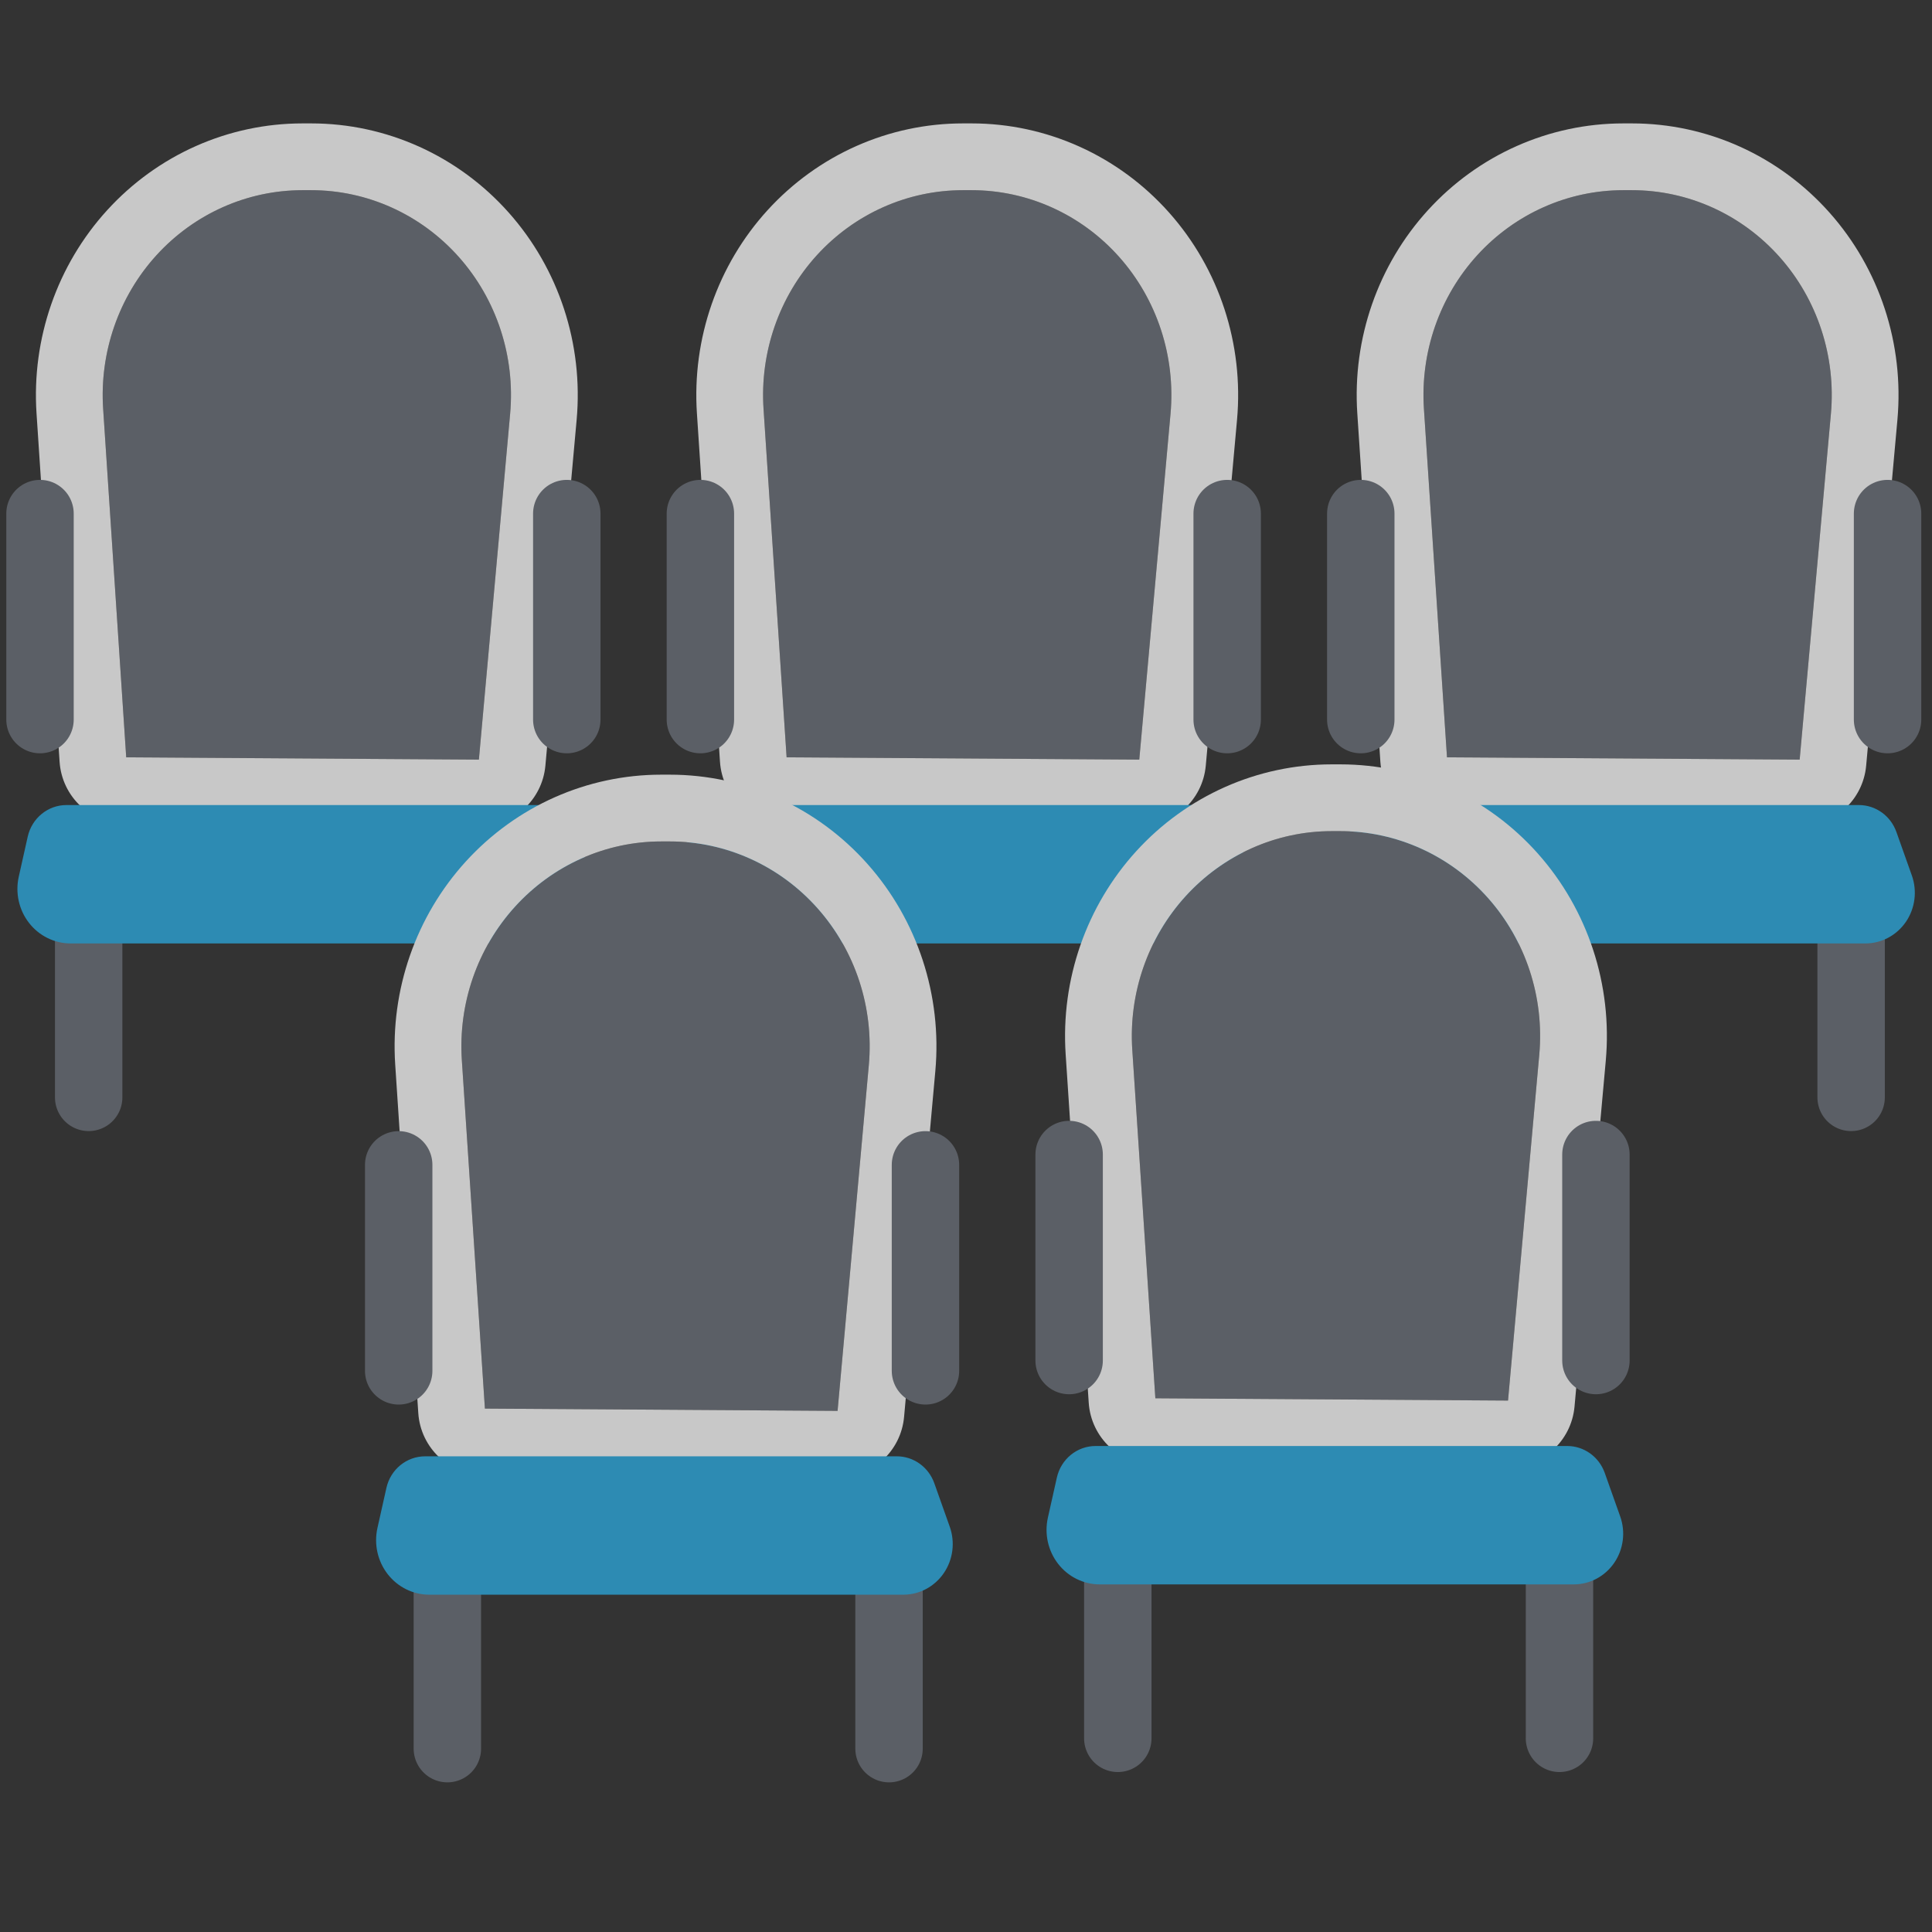<?xml version="1.0" encoding="UTF-8" standalone="no"?><!DOCTYPE svg PUBLIC "-//W3C//DTD SVG 1.1//EN" "http://www.w3.org/Graphics/SVG/1.1/DTD/svg11.dtd"><svg width="100%" height="100%" viewBox="0 0 2138 2138" version="1.1" xmlns="http://www.w3.org/2000/svg" xmlns:xlink="http://www.w3.org/1999/xlink" xml:space="preserve" xmlns:serif="http://www.serif.com/" style="fill-rule:evenodd;clip-rule:evenodd;stroke-linecap:round;stroke-linejoin:round;stroke-miterlimit:1.5;"><rect x="0" y="0" width="2138" height="2138" fill="#333333" stroke="none"/><rect id="Seating" x="2.465" y="2.947" width="2133.33" height="2133.33" style="fill:none;"/><g opacity="0.73"><g id="Chair"><path d="M344.408,210.461c62.175,-0 121.475,26.84 163.363,73.941c41.887,47.101 62.489,110.107 56.754,173.571c-15.947,176.481 -34.576,382.637 -34.576,382.637l-390.268,-2.524c-0,0 -13.826,-208.837 -25.527,-385.581c-4.148,-62.645 17.236,-124.248 59.055,-170.125c41.819,-45.877 100.327,-71.919 161.578,-71.919c3.206,-0 6.414,-0 9.621,-0Z" style="fill:#6a6f78;"/><path d="M344.408,136.563c83.162,-0 162.556,35.731 218.583,98.731c55.354,62.243 82.711,145.462 75.132,229.33l-34.575,382.637c-3.458,38.263 -35.658,67.494 -74.076,67.246l-390.269,-2.525c-38.733,-0.25 -70.7,-30.365 -73.259,-69.014l-25.527,-385.581c-5.481,-82.791 22.912,-164.158 78.179,-224.789c55.935,-61.364 134.264,-96.035 216.191,-96.035l9.621,-0Zm0,73.898l-9.621,-0c-61.251,-0 -119.759,26.042 -161.578,71.919c-41.819,45.877 -63.203,107.48 -59.055,170.125l25.527,385.581l390.268,2.524l34.576,-382.637c5.735,-63.464 -14.867,-126.47 -56.754,-173.571c-41.888,-47.101 -101.188,-73.941 -163.363,-73.941Z" style="fill:#fff;"/><path d="M98.129,986.413l0,227.97" style="fill:none;stroke:#6a6f78;stroke-width:74.61px;"/><path d="M44.266,568.349l-0,227.97" style="fill:none;stroke:#6a6f78;stroke-width:74.61px;"/><path d="M627.22,568.349l0,227.97" style="fill:none;stroke:#6a6f78;stroke-width:74.61px;"/><path d="M586.891,986.413l-0,227.97" style="fill:none;stroke:#6a6f78;stroke-width:74.61px;"/><path d="M595.49,890.889c18.572,0 35.16,11.908 41.512,29.799c4.924,13.87 11.027,31.058 17.097,48.155c6.098,17.176 3.638,36.321 -6.589,51.294c-10.227,14.972 -26.936,23.889 -44.766,23.889c-131.601,-0 -395.858,-0 -524.613,-0c-17.926,-0 -34.875,-8.374 -46.044,-22.747c-11.169,-14.374 -15.34,-33.181 -11.331,-51.092c3.462,-15.469 6.957,-31.086 9.92,-44.322c4.581,-20.467 22.349,-34.976 42.834,-34.976c105.892,0 421.687,0 521.98,0Z" style="fill:#2aace2;"/></g><g id="Chair1" serif:id="Chair"><path d="M1806.01,210.461c62.175,-0 121.475,26.84 163.363,73.941c41.887,47.101 62.489,110.107 56.754,173.571c-15.947,176.481 -34.575,382.637 -34.575,382.637l-390.269,-2.524c-0,0 -13.826,-208.837 -25.527,-385.581c-4.148,-62.645 17.236,-124.248 59.056,-170.125c41.819,-45.877 100.326,-71.919 161.577,-71.919c3.206,-0 6.414,-0 9.621,-0Z" style="fill:#6a6f78;"/><path d="M1806.01,136.563c83.162,-0 162.556,35.731 218.583,98.731c55.354,62.243 82.711,145.462 75.132,229.33l-34.575,382.637c-3.458,38.263 -35.658,67.494 -74.076,67.246l-390.269,-2.525c-38.733,-0.25 -70.7,-30.365 -73.259,-69.014l-25.527,-385.581c-5.481,-82.791 22.912,-164.158 78.179,-224.789c55.935,-61.364 134.264,-96.035 216.191,-96.035l9.621,-0Zm0,73.898l-9.621,-0c-61.251,-0 -119.758,26.042 -161.577,71.919c-41.82,45.877 -63.204,107.48 -59.056,170.125l25.527,385.581l390.269,2.524l34.575,-382.637c5.735,-63.464 -14.867,-126.47 -56.754,-173.571c-41.888,-47.101 -101.188,-73.941 -163.363,-73.941Z" style="fill:#fff;"/><path d="M1559.73,986.413l0,227.97" style="fill:none;stroke:#6a6f78;stroke-width:74.61px;"/><path d="M1505.87,568.349l-0,227.97" style="fill:none;stroke:#6a6f78;stroke-width:74.61px;"/><path d="M2088.82,568.349l0,227.97" style="fill:none;stroke:#6a6f78;stroke-width:74.61px;"/><path d="M2048.5,986.413l-0,227.97" style="fill:none;stroke:#6a6f78;stroke-width:74.61px;"/><path d="M2057.1,890.889c18.572,0 35.161,11.908 41.512,29.799c4.924,13.87 11.027,31.058 17.097,48.155c6.098,17.176 3.639,36.321 -6.589,51.294c-10.227,14.972 -26.936,23.889 -44.766,23.889c-131.601,-0 -395.858,-0 -524.613,-0c-17.926,-0 -34.875,-8.374 -46.044,-22.747c-11.169,-14.374 -15.34,-33.181 -11.331,-51.092c3.462,-15.469 6.958,-31.086 9.92,-44.322c4.581,-20.467 22.349,-34.976 42.834,-34.976c105.893,0 421.687,0 521.98,0Z" style="fill:#2aace2;"/></g><g id="Chair2" serif:id="Chair"><path d="M1075.21,210.461c62.174,-0 121.475,26.84 163.362,73.941c41.888,47.101 62.489,110.107 56.755,173.571c-15.947,176.481 -34.576,382.637 -34.576,382.637l-390.269,-2.524c0,0 -13.826,-208.837 -25.527,-385.581c-4.147,-62.645 17.237,-124.248 59.056,-170.125c41.819,-45.877 100.327,-71.919 161.578,-71.919c3.206,-0 6.413,-0 9.621,-0Z" style="fill:#6a6f78;"/><path d="M1075.21,136.563c83.162,-0 162.556,35.731 218.582,98.731c55.354,62.243 82.711,145.462 75.133,229.33l-34.576,382.637c-3.457,38.263 -35.658,67.494 -74.076,67.246l-390.269,-2.525c-38.732,-0.25 -70.699,-30.365 -73.258,-69.014l-25.527,-385.581c-5.482,-82.791 22.911,-164.158 78.179,-224.789c55.935,-61.364 134.264,-96.035 216.191,-96.035l9.621,-0Zm-0,73.898l-9.621,-0c-61.251,-0 -119.759,26.042 -161.578,71.919c-41.819,45.877 -63.203,107.48 -59.056,170.125l25.527,385.581l390.269,2.524l34.576,-382.637c5.734,-63.464 -14.867,-126.47 -56.755,-173.571c-41.887,-47.101 -101.188,-73.941 -163.362,-73.941Z" style="fill:#fff;"/><path d="M828.932,986.413l-0,227.97" style="fill:none;stroke:#6a6f78;stroke-width:74.61px;"/><path d="M775.068,568.349l0,227.97" style="fill:none;stroke:#6a6f78;stroke-width:74.61px;"/><path d="M1358.02,568.349l-0,227.97" style="fill:none;stroke:#6a6f78;stroke-width:74.61px;"/><path d="M1317.69,986.413l0,227.97" style="fill:none;stroke:#6a6f78;stroke-width:74.61px;"/><path d="M1326.29,890.889c18.572,0 35.161,11.908 41.513,29.799c4.924,13.87 11.026,31.058 17.096,48.155c6.098,17.176 3.639,36.321 -6.588,51.294c-10.227,14.972 -26.937,23.889 -44.767,23.889c-131.601,-0 -395.857,-0 -524.612,-0c-17.926,-0 -34.876,-8.374 -46.044,-22.747c-11.169,-14.374 -15.34,-33.181 -11.332,-51.092c3.463,-15.469 6.958,-31.086 9.921,-44.322c4.581,-20.467 22.349,-34.976 42.833,-34.976c105.893,0 421.688,0 521.98,0Z" style="fill:#2aace2;"/></g><g id="Chair3" serif:id="Chair"><path d="M1483.27,919.757c62.175,0 121.475,26.841 163.362,73.941c41.888,47.101 62.49,110.107 56.755,173.572c-15.947,176.48 -34.576,382.637 -34.576,382.637l-390.268,-2.525c-0,0 -13.826,-208.836 -25.528,-385.58c-4.147,-62.645 17.237,-124.248 59.056,-170.125c41.819,-45.878 100.327,-71.92 161.578,-71.92c3.206,0 6.414,0 9.621,0Z" style="fill:#6a6f78;"/><path d="M1483.27,845.859c83.162,0 162.556,35.731 218.583,98.731c55.354,62.244 82.71,145.462 75.132,229.33l-34.576,382.637c-3.457,38.263 -35.657,67.494 -74.076,67.246l-390.268,-2.524c-38.733,-0.251 -70.7,-30.366 -73.259,-69.015l-25.527,-385.581c-5.481,-82.791 22.911,-164.158 78.179,-224.789c55.935,-61.363 134.264,-96.035 216.191,-96.035l9.621,0Zm0,73.898l-9.621,0c-61.251,0 -119.759,26.042 -161.578,71.92c-41.819,45.877 -63.203,107.48 -59.056,170.125l25.528,385.58l390.268,2.525l34.576,-382.637c5.735,-63.465 -14.867,-126.471 -56.755,-173.572c-41.887,-47.1 -101.187,-73.941 -163.362,-73.941Z" style="fill:#fff;"/><path d="M1236.99,1695.71l-0,227.97" style="fill:none;stroke:#6a6f78;stroke-width:74.61px;"/><path d="M1183.13,1277.64l-0,227.97" style="fill:none;stroke:#6a6f78;stroke-width:74.61px;"/><path d="M1766.09,1277.64l0,227.97" style="fill:none;stroke:#6a6f78;stroke-width:74.61px;"/><path d="M1725.76,1695.71l-0,227.97" style="fill:none;stroke:#6a6f78;stroke-width:74.61px;"/><path d="M1734.35,1600.19c18.573,-0 35.161,11.908 41.513,29.798c4.924,13.87 11.027,31.059 17.097,48.155c6.098,17.176 3.638,36.322 -6.589,51.294c-10.227,14.973 -26.936,23.889 -44.767,23.889c-131.601,0 -395.857,0 -524.612,0c-17.926,0 -34.875,-8.373 -46.044,-22.747c-11.169,-14.374 -15.34,-33.181 -11.331,-51.092c3.462,-15.468 6.957,-31.085 9.92,-44.322c4.581,-20.467 22.349,-34.975 42.834,-34.975c105.892,-0 421.687,-0 521.979,-0Z" style="fill:#2aace2;"/></g><g id="Chair4" serif:id="Chair"><path d="M741.342,931.166c62.174,-0 121.474,26.84 163.362,73.941c41.887,47.101 62.489,110.107 56.754,173.571c-15.947,176.481 -34.575,382.637 -34.575,382.637l-390.269,-2.524c0,-0 -13.826,-208.837 -25.527,-385.581c-4.148,-62.645 17.237,-124.248 59.056,-170.125c41.819,-45.877 100.326,-71.92 161.577,-71.919c3.207,-0 6.414,-0 9.622,-0Z" style="fill:#6a6f78;"/><path d="M741.342,857.268c83.162,-0 162.555,35.731 218.582,98.731c55.354,62.243 82.711,145.462 75.133,229.33l-34.576,382.636c-3.458,38.264 -35.658,67.495 -74.076,67.246l-390.269,-2.524c-38.733,-0.25 -70.7,-30.365 -73.258,-69.014l-25.528,-385.581c-5.481,-82.791 22.912,-164.159 78.179,-224.789c55.936,-61.364 134.265,-96.035 216.191,-96.035l9.622,-0Zm-0,73.898l-9.622,-0c-61.251,-0.001 -119.758,26.042 -161.577,71.919c-41.819,45.877 -63.204,107.48 -59.056,170.125l25.527,385.581l390.269,2.524l34.575,-382.637c5.735,-63.464 -14.867,-126.47 -56.754,-173.571c-41.888,-47.101 -101.188,-73.941 -163.362,-73.941Z" style="fill:#fff;"/><path d="M495.062,1707.12l0,227.971" style="fill:none;stroke:#6a6f78;stroke-width:74.61px;"/><path d="M441.199,1289.05l0,227.971" style="fill:none;stroke:#6a6f78;stroke-width:74.61px;"/><path d="M1024.15,1289.05l-0,227.971" style="fill:none;stroke:#6a6f78;stroke-width:74.61px;"/><path d="M983.824,1707.12l0,227.971" style="fill:none;stroke:#6a6f78;stroke-width:74.61px;"/><path d="M992.423,1611.59c18.572,0 35.161,11.908 41.512,29.799c4.925,13.869 11.027,31.058 17.097,48.155c6.098,17.176 3.639,36.321 -6.588,51.294c-10.228,14.972 -26.937,23.889 -44.767,23.889c-131.601,-0 -395.857,-0 -524.612,-0c-17.927,-0 -34.876,-8.374 -46.045,-22.747c-11.169,-14.374 -15.34,-33.182 -11.331,-51.093c3.462,-15.468 6.958,-31.085 9.92,-44.321c4.581,-20.468 22.349,-34.976 42.834,-34.976c105.893,0 421.688,0 521.98,0Z" style="fill:#2aace2;"/></g></g></svg>